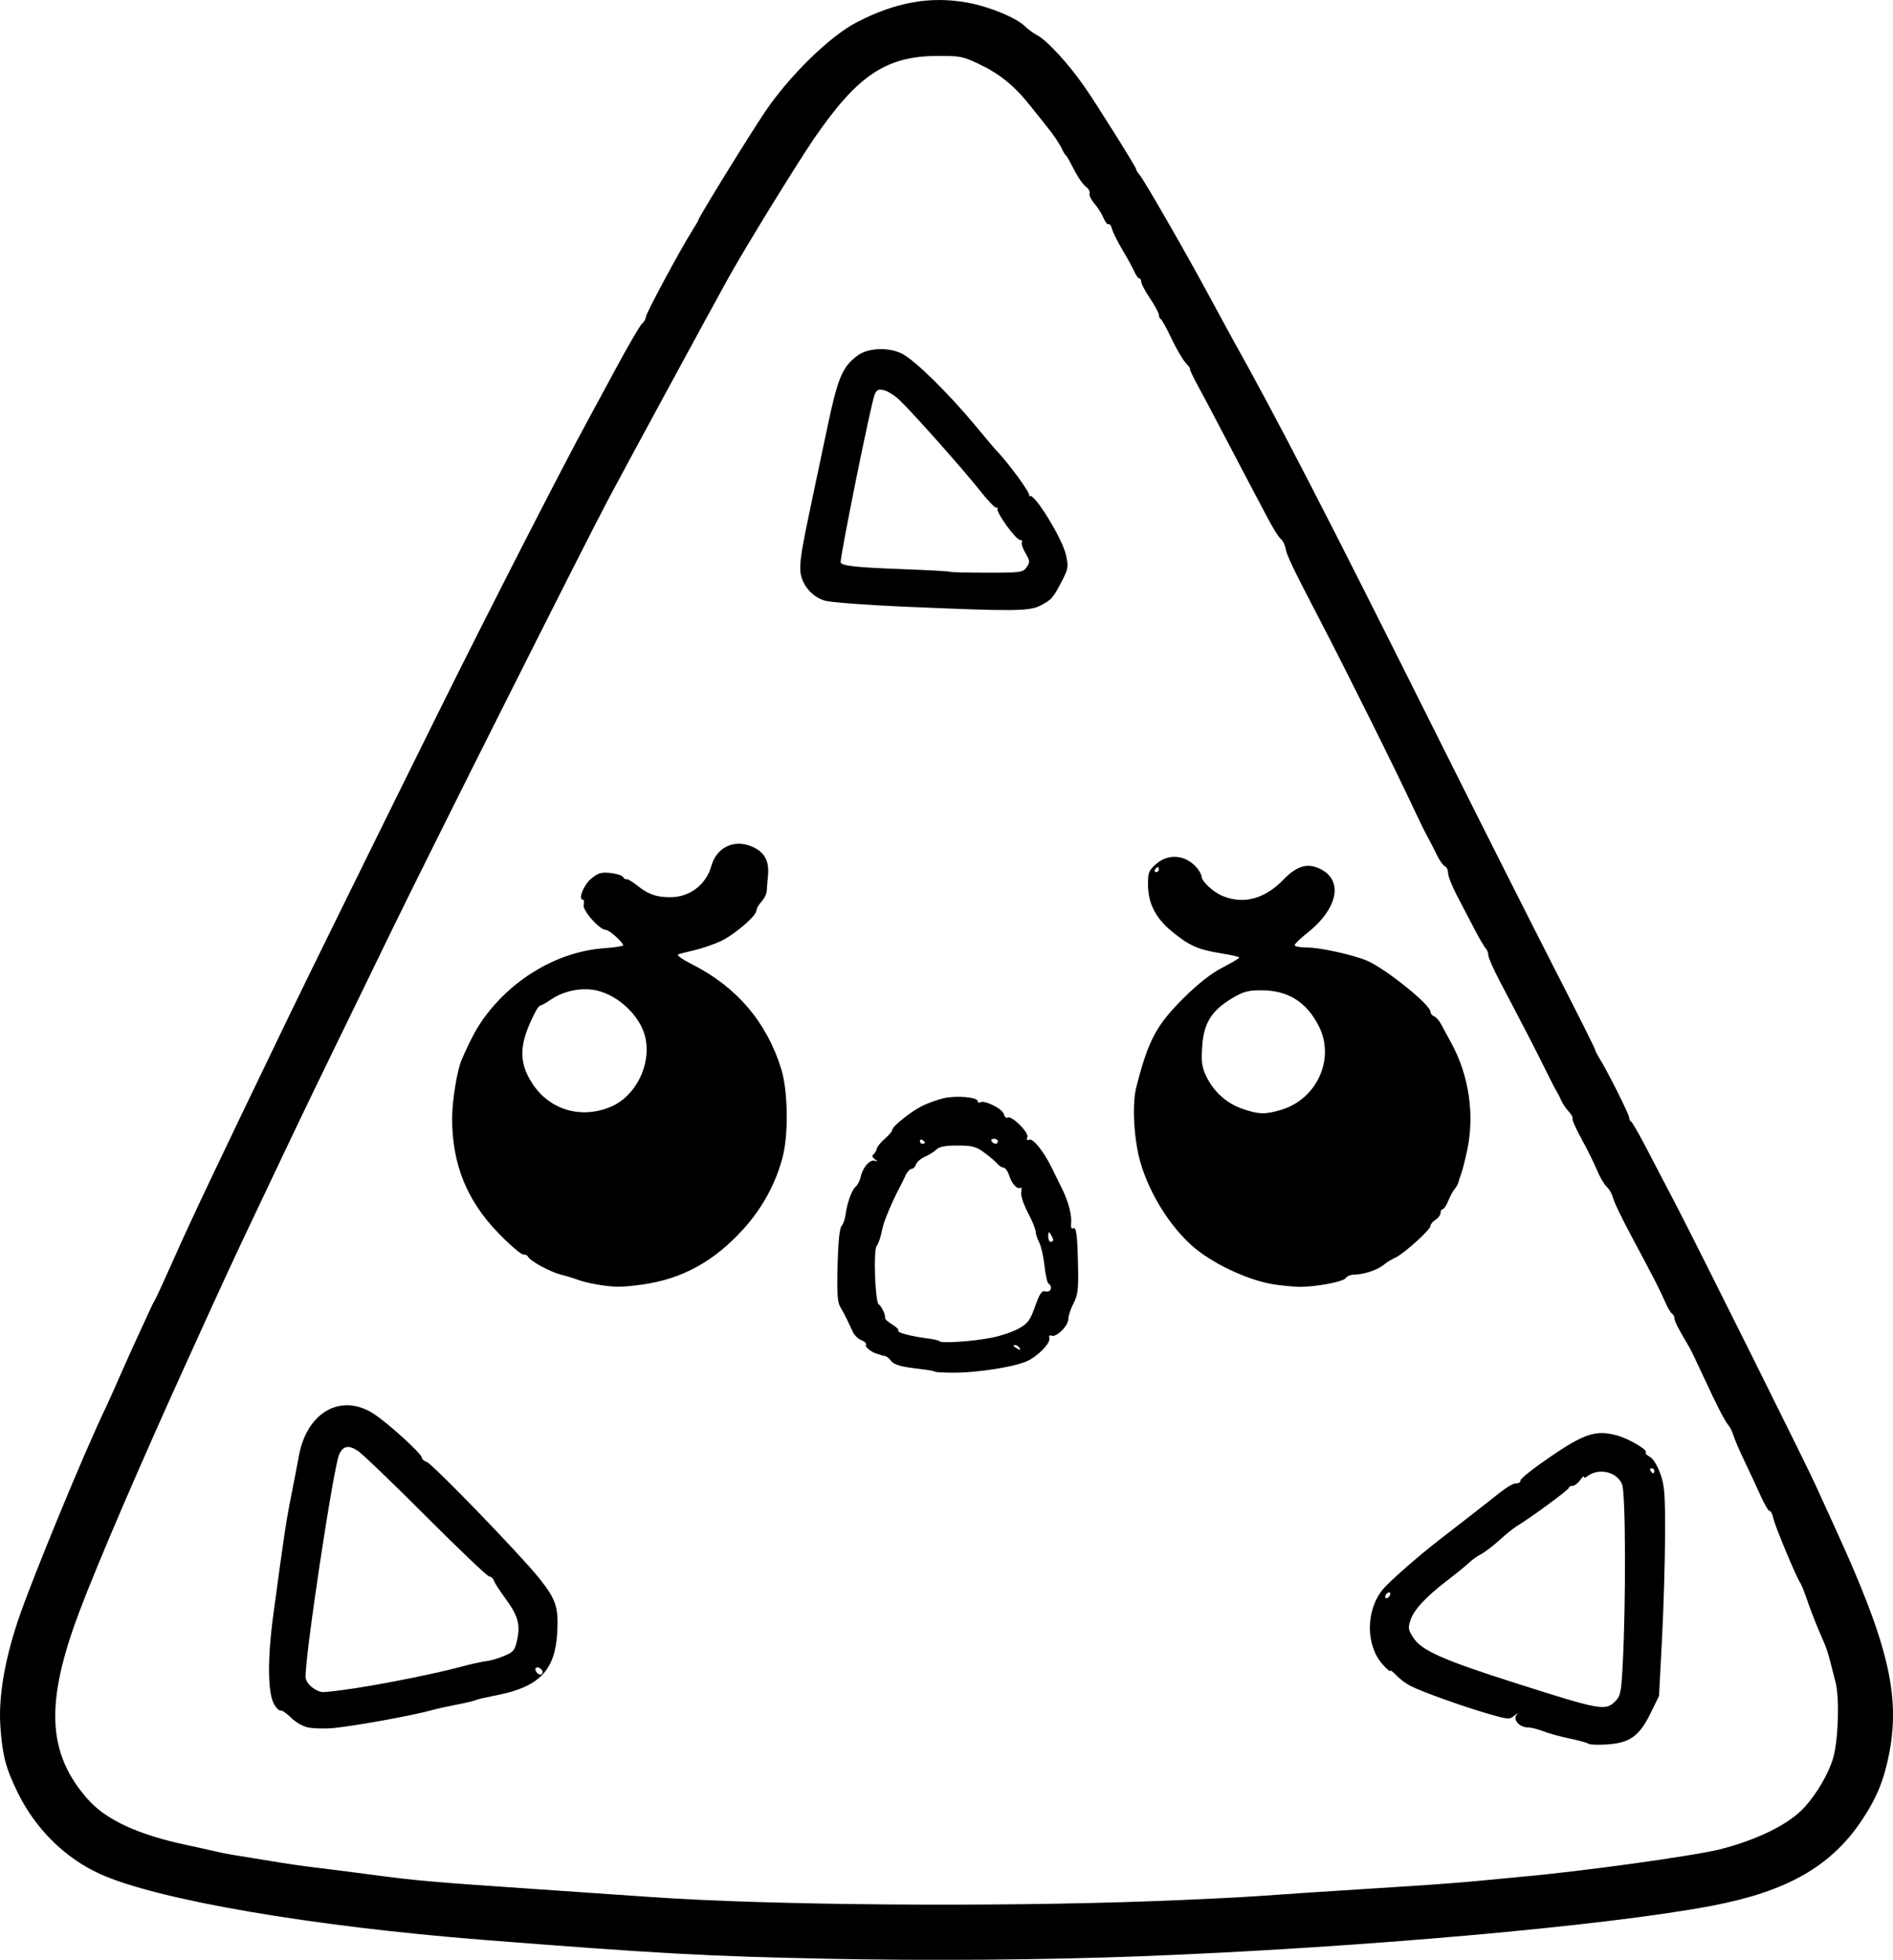 <?xml version="1.0" encoding="UTF-8" standalone="no"?>
<!-- Created with Inkscape (http://www.inkscape.org/) -->

<svg
   width="199.134mm"
   height="206.123mm"
   viewBox="0 0 199.134 206.123"
   version="1.1"
   id="svg5"
   xml:space="preserve"
   xmlns="http://www.w3.org/2000/svg"
   xmlns:svg="http://www.w3.org/2000/svg"><defs
     id="defs2" /><g
     id="layer1"
     transform="translate(-15.183,55.73)"><path
       style="fill:#000000;stroke-width:0.265"
       d="m 102.031,150.277 c -12.304,-0.246 -17.741,-0.545 -35.983,-1.979 -18.106,-1.423 -34.336,-4.212 -40.339,-6.932 -3.713,-1.682 -6.835,-4.783 -8.707,-8.648 -1.22,-2.518 -1.557,-3.811 -1.775,-6.804 -0.222,-3.058 0.414,-6.914 1.85,-11.213 1.401,-4.193 7.018,-17.808 9.278,-22.486 0.211,-0.437 0.851,-1.865 1.423,-3.175 0.572,-1.31 1.483,-3.334 2.025,-4.498 0.542,-1.164 1.09,-2.355 1.218,-2.646 0.128,-0.291 0.341,-0.708 0.473,-0.926 0.132,-0.218 0.927,-1.945 1.766,-3.836 2.047,-4.614 4.36,-9.494 12.352,-26.061 2.011,-4.169 9.669,-19.725 15.76,-32.015 5.196,-10.484 13.121,-25.962 15.714,-30.692 0.359,-0.655 1.69,-3.116 2.958,-5.47 1.268,-2.354 2.477,-4.422 2.687,-4.596 0.21,-0.174 0.382,-0.477 0.382,-0.672 0,-0.355 3.597,-7.049 4.879,-9.08 0.373,-0.59 0.677,-1.119 0.677,-1.176 0,-0.23 5.215,-8.691 6.955,-11.284 2.547,-3.797 6.816,-7.981 9.644,-9.454 4.101,-2.136 7.766,-2.794 11.657,-2.093 2.313,0.417 5.19,1.601 6.099,2.511 0.298,0.298 0.875,0.718 1.283,0.934 1.039,0.55 3.336,3.06 4.993,5.457 1.35,1.952 5.406,8.43 5.406,8.634 0,0.104 0.165,0.376 0.368,0.606 0.471,0.536 4.837,8.127 7.239,12.589 1.019,1.892 2.085,3.856 2.37,4.366 4.928,8.81 9.866,18.379 21.573,41.804 4.545,9.095 10.156,20.225 12.467,24.734 2.311,4.509 4.222,8.319 4.247,8.467 0.024,0.148 0.233,0.567 0.464,0.931 0.79,1.246 3.132,5.912 3.132,6.241 0,0.181 0.089,0.369 0.198,0.417 0.109,0.049 0.789,1.219 1.512,2.602 0.722,1.382 2.182,4.18 3.244,6.218 2.194,4.211 13.726,27.357 14.632,29.369 0.328,0.728 1.288,2.836 2.135,4.685 5.504,12.017 6.8,17.419 5.642,23.521 -0.534,2.812 -1.336,4.773 -2.919,7.132 -3.228,4.812 -7.857,7.447 -15.713,8.945 -11.144,2.125 -37.261,4.436 -60.06,5.314 -10.054,0.387 -22.217,0.484 -33.205,0.264 z m 34.66,-6.06 c 4.075,-0.154 9.016,-0.395 10.98,-0.536 3.383,-0.244 5.915,-0.41 16.14,-1.06 2.401,-0.153 5.497,-0.391 6.879,-0.53 1.382,-0.139 3.287,-0.32 4.233,-0.402 6.37,-0.551 18.562,-2.234 21.279,-2.937 3.972,-1.028 7.206,-2.645 8.805,-4.404 1.316,-1.448 2.559,-3.588 3.02,-5.198 0.544,-1.902 0.679,-6.303 0.244,-7.964 -0.133,-0.509 -0.379,-1.462 -0.545,-2.117 -0.167,-0.655 -0.404,-1.429 -0.528,-1.72 -0.124,-0.291 -0.479,-1.124 -0.79,-1.852 -0.311,-0.728 -0.811,-2.037 -1.111,-2.91 -0.3,-0.873 -0.633,-1.707 -0.741,-1.852 -0.387,-0.523 -2.661,-5.971 -2.816,-6.748 -0.087,-0.436 -0.264,-0.793 -0.394,-0.793 -0.129,0 -0.541,-0.685 -0.915,-1.521 -0.374,-0.837 -1.136,-2.474 -1.693,-3.638 -0.558,-1.164 -1.098,-2.414 -1.2,-2.778 -0.103,-0.364 -0.333,-0.84 -0.513,-1.058 -0.436,-0.531 -1.179,-1.975 -2.653,-5.159 -0.674,-1.455 -1.331,-2.824 -1.462,-3.043 -1.126,-1.883 -1.582,-2.764 -1.582,-3.06 0,-0.191 -0.116,-0.42 -0.258,-0.507 -0.142,-0.087 -0.448,-0.601 -0.68,-1.14 -0.536,-1.244 -1.33,-2.795 -3.553,-6.934 -0.977,-1.819 -1.861,-3.65 -1.964,-4.07 -0.103,-0.419 -0.403,-0.955 -0.666,-1.191 -0.263,-0.235 -0.725,-1.023 -1.026,-1.751 -0.301,-0.728 -1.031,-2.2 -1.621,-3.272 -0.591,-1.072 -1.02,-2.036 -0.954,-2.143 0.066,-0.107 -0.116,-0.447 -0.404,-0.756 -0.288,-0.309 -0.641,-0.833 -0.784,-1.165 -0.143,-0.331 -0.373,-0.781 -0.51,-0.999 -0.138,-0.218 -0.629,-1.171 -1.092,-2.117 -0.851,-1.74 -2.574,-5.076 -4.831,-9.357 -0.68,-1.29 -1.237,-2.546 -1.237,-2.791 0,-0.245 -0.119,-0.565 -0.265,-0.711 -0.146,-0.146 -0.682,-1.063 -1.191,-2.037 -0.509,-0.975 -1.342,-2.57 -1.851,-3.545 -0.509,-0.975 -0.926,-2.034 -0.926,-2.353 0,-0.319 -0.149,-0.639 -0.331,-0.711 -0.182,-0.072 -0.554,-0.591 -0.826,-1.153 -0.272,-0.562 -0.723,-1.438 -1.002,-1.947 -0.279,-0.509 -0.866,-1.7 -1.306,-2.646 -1.898,-4.084 -7.136,-14.619 -10.063,-20.241 -2.838,-5.451 -3.43,-6.688 -3.569,-7.45 -0.071,-0.393 -0.298,-0.842 -0.504,-0.998 -0.206,-0.156 -0.812,-1.117 -1.347,-2.136 -0.535,-1.019 -1.385,-2.626 -1.889,-3.572 -0.504,-0.946 -1.722,-3.268 -2.707,-5.159 -0.985,-1.892 -2.23,-4.243 -2.767,-5.226 -0.537,-0.982 -0.915,-1.786 -0.839,-1.786 0.075,0 -0.125,-0.283 -0.445,-0.629 -0.32,-0.346 -0.999,-1.507 -1.509,-2.58 -0.509,-1.073 -1.015,-1.99 -1.124,-2.039 -0.109,-0.049 -0.198,-0.245 -0.198,-0.436 0,-0.192 -0.417,-0.967 -0.926,-1.724 -0.509,-0.757 -0.926,-1.543 -0.926,-1.746 0,-0.204 -0.093,-0.37 -0.207,-0.37 -0.114,0 -0.352,-0.327 -0.529,-0.728 -0.177,-0.4 -0.741,-1.428 -1.252,-2.284 -0.511,-0.856 -1,-1.837 -1.087,-2.181 -0.086,-0.344 -0.249,-0.568 -0.362,-0.498 -0.113,0.07 -0.352,-0.225 -0.53,-0.656 -0.178,-0.431 -0.61,-1.114 -0.958,-1.518 -0.349,-0.404 -0.579,-0.881 -0.511,-1.058 0.067,-0.178 -0.081,-0.477 -0.329,-0.664 -0.432,-0.325 -0.969,-1.145 -1.695,-2.585 -0.183,-0.364 -0.404,-0.721 -0.49,-0.794 -0.086,-0.073 -0.237,-0.311 -0.334,-0.529 -0.274,-0.614 -0.961,-1.643 -1.639,-2.457 -0.147,-0.177 -0.888,-1.108 -1.646,-2.07 -1.746,-2.214 -3.278,-3.469 -5.549,-4.545 -1.667,-0.79 -1.988,-0.849 -4.443,-0.828 -5.303,0.045 -8.302,2.063 -12.809,8.618 -1.834,2.668 -7.323,11.591 -9.088,14.775 -1.961,3.538 -10.76,19.757 -12.631,23.283 -2.515,4.74 -18.685,36.921 -22.672,45.122 -1.483,3.05 -4.125,8.481 -5.871,12.07 -3.255,6.69 -3.958,8.156 -8.287,17.288 -2.937,6.195 -2.976,6.278 -7.283,15.743 -5.081,11.164 -9.533,21.503 -11.502,26.717 -3.624,9.591 -3.395,14.864 0.853,19.704 1.939,2.209 5.348,3.781 10.577,4.878 0.8,0.168 1.991,0.432 2.646,0.586 0.655,0.155 1.548,0.337 1.984,0.404 0.437,0.068 1.806,0.29 3.043,0.495 3.137,0.518 4.079,0.656 6.35,0.928 1.091,0.131 3.83,0.482 6.085,0.781 3.847,0.51 5.999,0.697 15.214,1.324 3.471,0.236 9.258,0.634 13.494,0.929 12.434,0.865 36.078,1.051 52.917,0.416 z m 45.601,-16.542 c -0.095,-0.096 -0.988,-0.345 -1.984,-0.553 -0.997,-0.208 -2.261,-0.557 -2.81,-0.776 -0.549,-0.219 -1.274,-0.398 -1.613,-0.398 -0.867,0 -1.592,-0.836 -1.157,-1.333 0.18,-0.205 0.078,-0.166 -0.227,0.086 -0.528,0.438 -0.655,0.43 -2.778,-0.186 -2.701,-0.783 -7.009,-2.329 -8.184,-2.937 -0.473,-0.245 -1.141,-0.748 -1.485,-1.119 -0.344,-0.371 -0.625,-0.576 -0.625,-0.456 0,0.12 -0.358,-0.182 -0.795,-0.672 -1.799,-2.015 -1.796,-5.672 0.007,-7.885 0.655,-0.803 3.619,-3.411 5.828,-5.127 0.502,-0.39 1.807,-1.401 2.898,-2.246 1.091,-0.845 2.163,-1.682 2.381,-1.859 1.773,-1.441 2.522,-1.932 2.947,-1.932 0.271,0 0.463,-0.135 0.427,-0.3 -0.036,-0.165 1.379,-1.287 3.145,-2.493 3.578,-2.443 4.79,-2.836 6.969,-2.26 1.274,0.337 3.335,1.549 3.075,1.808 -0.085,0.085 0.101,0.285 0.414,0.443 0.336,0.17 0.786,0.884 1.099,1.743 0.463,1.271 0.528,2.092 0.516,6.482 -0.008,2.765 -0.153,7.706 -0.324,10.98 l -0.311,5.953 -0.907,1.852 c -1.168,2.386 -2.195,3.111 -4.614,3.255 -0.946,0.056 -1.797,0.024 -1.892,-0.073 z m 2.801,-4.464 c 0.561,-0.561 0.637,-0.934 0.792,-3.903 0.35,-6.708 0.308,-18.041 -0.07,-18.936 -0.561,-1.329 -2.486,-1.755 -3.681,-0.814 -0.182,0.143 -0.331,0.16 -0.331,0.037 0,-0.123 -0.185,0.041 -0.412,0.364 -0.227,0.323 -0.584,0.588 -0.794,0.588 -0.21,0 -0.382,0.095 -0.382,0.212 0,0.194 -3.933,3.087 -5.467,4.022 -0.358,0.218 -1.192,0.89 -1.854,1.492 -0.661,0.602 -1.517,1.255 -1.902,1.452 -0.385,0.196 -0.949,0.597 -1.254,0.89 -0.305,0.293 -1.317,1.118 -2.249,1.832 -2.314,1.774 -3.569,3.122 -3.932,4.222 -0.27,0.817 -0.234,1.032 0.305,1.855 0.887,1.354 3.101,2.331 10.929,4.825 8.738,2.785 9.281,2.883 10.302,1.862 z m -23.663,-11.317 c 0,-0.146 -0.119,-0.191 -0.265,-0.101 -0.146,0.09 -0.265,0.283 -0.265,0.428 0,0.146 0.119,0.191 0.265,0.101 0.146,-0.09 0.265,-0.283 0.265,-0.428 z m 27.781,-12.933 c 0,-0.146 -0.126,-0.265 -0.28,-0.265 -0.154,0 -0.207,0.119 -0.117,0.265 0.09,0.146 0.216,0.265 0.28,0.265 0.064,0 0.117,-0.119 0.117,-0.265 z M 47.618,125.961 c -0.551,-0.106 -1.325,-0.544 -1.801,-1.02 -0.459,-0.459 -0.968,-0.807 -1.132,-0.773 -0.164,0.034 -0.482,-0.296 -0.707,-0.733 -0.636,-1.235 -0.657,-4.799 -0.054,-9.26 1.169,-8.643 1.356,-9.889 1.888,-12.568 0.303,-1.528 0.67,-3.427 0.814,-4.219 0.836,-4.588 4.419,-6.623 7.828,-4.446 1.525,0.974 5.111,4.238 5.111,4.652 0,0.15 0.224,0.344 0.497,0.431 0.606,0.192 9.889,9.787 11.849,12.246 1.768,2.219 2.035,3.027 1.888,5.723 -0.212,3.889 -1.838,5.63 -6.087,6.514 -0.77,0.16 -1.578,0.329 -1.796,0.374 -0.218,0.045 -0.575,0.152 -0.794,0.236 -0.218,0.084 -1.111,0.289 -1.984,0.454 -0.873,0.165 -1.945,0.403 -2.381,0.528 -2.069,0.592 -8.612,1.774 -10.716,1.935 -0.8,0.061 -1.89,0.028 -2.422,-0.074 z m 4.851,-4.121 c 3.291,-0.494 8.701,-1.589 11.197,-2.265 1.019,-0.276 2.209,-0.54 2.646,-0.587 0.437,-0.047 1.292,-0.296 1.901,-0.553 1.002,-0.423 1.133,-0.589 1.382,-1.749 0.341,-1.588 0.057,-2.541 -1.296,-4.363 -0.54,-0.728 -1.056,-1.531 -1.146,-1.786 -0.09,-0.255 -0.317,-0.463 -0.504,-0.463 -0.188,0 -3.198,-2.863 -6.689,-6.362 -3.491,-3.499 -6.721,-6.596 -7.178,-6.882 -0.938,-0.588 -1.476,-0.486 -1.902,0.36 -0.603,1.197 -3.735,22.019 -3.544,23.559 0.081,0.652 1.104,1.477 1.846,1.488 0.328,0.005 1.807,-0.173 3.287,-0.395 z m 19.796,-1.697 c 0,-0.312 -0.516,-0.646 -0.706,-0.457 -0.19,0.19 0.144,0.706 0.457,0.706 0.137,0 0.249,-0.112 0.249,-0.249 z M 113.515,88.529 c -0.062,-0.062 -0.767,-0.187 -1.565,-0.278 -2.061,-0.233 -2.731,-0.431 -3.084,-0.909 -0.17,-0.231 -0.438,-0.434 -0.595,-0.452 -0.157,-0.018 -0.345,-0.063 -0.418,-0.099 -0.073,-0.036 -0.222,-0.085 -0.331,-0.109 -0.578,-0.124 -1.383,-0.745 -1.248,-0.964 0.086,-0.138 -0.122,-0.357 -0.461,-0.486 -0.339,-0.129 -0.748,-0.516 -0.909,-0.859 -0.161,-0.344 -0.431,-0.923 -0.6,-1.286 -0.169,-0.364 -0.488,-0.959 -0.708,-1.323 -0.32,-0.529 -0.381,-1.41 -0.305,-4.409 0.061,-2.443 0.207,-3.884 0.419,-4.139 0.179,-0.215 0.372,-0.764 0.429,-1.219 0.155,-1.227 0.648,-2.584 1.064,-2.93 0.201,-0.167 0.441,-0.643 0.532,-1.058 0.212,-0.967 0.946,-1.804 1.456,-1.662 0.353,0.099 0.353,0.079 0,-0.174 -0.25,-0.179 -0.299,-0.358 -0.132,-0.483 0.146,-0.109 0.302,-0.377 0.349,-0.595 0.046,-0.218 0.433,-0.698 0.86,-1.066 0.427,-0.368 0.778,-0.785 0.781,-0.926 0.007,-0.362 1.851,-1.85 3.071,-2.478 0.564,-0.29 1.59,-0.667 2.279,-0.838 1.338,-0.331 3.641,-0.133 3.641,0.312 0,0.145 0.111,0.195 0.247,0.111 0.441,-0.273 2.34,0.662 2.487,1.225 0.077,0.296 0.259,0.464 0.404,0.375 0.414,-0.256 2.259,1.57 2.074,2.052 -0.107,0.278 -0.039,0.366 0.208,0.271 0.402,-0.154 1.537,1.268 2.364,2.963 0.279,0.573 0.773,1.577 1.096,2.232 0.679,1.374 1.035,2.772 0.934,3.668 -0.04,0.352 0.042,0.556 0.187,0.466 0.361,-0.223 0.476,0.605 0.546,3.941 0.052,2.487 -0.017,3.057 -0.481,3.954 -0.298,0.576 -0.542,1.316 -0.542,1.643 0,0.709 -1.248,1.951 -1.761,1.754 -0.224,-0.086 -0.312,-0.002 -0.233,0.222 0.185,0.518 -1.252,1.991 -2.427,2.488 -1.39,0.588 -5.107,1.17 -7.508,1.175 -1.104,0.003 -2.057,-0.046 -2.12,-0.109 z m 8.889,-2.532 c -0.09,-0.146 -0.305,-0.263 -0.479,-0.261 -0.189,0.002 -0.157,0.106 0.082,0.261 0.508,0.328 0.6,0.328 0.397,0 z m -2.819,-1.048 c 0.923,-0.187 2.174,-0.617 2.778,-0.956 0.945,-0.529 1.185,-0.855 1.708,-2.32 0.511,-1.43 0.692,-1.683 1.124,-1.57 0.529,0.138 0.759,-0.539 0.282,-0.834 -0.128,-0.079 -0.317,-0.926 -0.419,-1.881 -0.102,-0.955 -0.354,-2.058 -0.559,-2.451 -0.205,-0.393 -0.374,-0.911 -0.374,-1.151 -7.9e-4,-0.24 -0.367,-1.131 -0.814,-1.981 -0.463,-0.879 -0.764,-1.799 -0.7,-2.136 0.062,-0.325 0.035,-0.543 -0.06,-0.484 -0.347,0.215 -0.907,-0.364 -1.185,-1.225 -0.157,-0.485 -0.429,-0.882 -0.605,-0.882 -0.176,0 -0.473,-0.185 -0.661,-0.412 -0.188,-0.227 -0.804,-0.75 -1.368,-1.163 -0.889,-0.651 -1.265,-0.751 -2.824,-0.751 -1.274,0 -1.919,0.12 -2.21,0.411 -0.226,0.226 -0.772,0.571 -1.214,0.766 -0.442,0.195 -0.869,0.564 -0.95,0.819 -0.081,0.255 -0.291,0.463 -0.468,0.463 -0.177,0 -0.466,0.327 -0.644,0.728 -0.178,0.4 -0.486,1.025 -0.686,1.389 -0.374,0.681 -1.019,2.11 -1.374,3.043 -0.246,0.647 -0.229,0.589 -0.491,1.72 -0.118,0.509 -0.333,1.074 -0.478,1.254 -0.344,0.427 -0.148,5.857 0.219,6.102 0.309,0.206 0.742,1.133 0.676,1.444 -0.024,0.111 0.314,0.419 0.751,0.684 0.437,0.266 0.726,0.551 0.643,0.634 -0.212,0.212 1.347,0.617 3.345,0.87 0.467,0.059 0.92,0.179 1.008,0.266 0.236,0.236 3.623,-0.007 5.549,-0.397 z m 6.387,-10.263 c -0.002,-0.109 -0.119,-0.377 -0.261,-0.595 -0.207,-0.321 -0.257,-0.283 -0.261,0.198 -0.002,0.327 0.115,0.595 0.261,0.595 0.146,0 0.263,-0.089 0.261,-0.198 z M 112.482,64.449 c 0,-0.064 -0.119,-0.19 -0.265,-0.28 -0.146,-0.09 -0.265,-0.037 -0.265,0.117 0,0.154 0.119,0.28 0.265,0.28 0.146,0 0.265,-0.052 0.265,-0.117 z m 7.673,-0.148 c 0,-0.146 -0.186,-0.265 -0.412,-0.265 -0.227,0 -0.339,0.119 -0.249,0.265 0.09,0.146 0.276,0.265 0.412,0.265 0.137,0 0.249,-0.119 0.249,-0.265 z M 77.982,79.367 c -0.712,-0.119 -1.605,-0.338 -1.984,-0.486 -0.38,-0.148 -1.213,-0.403 -1.852,-0.566 -1.152,-0.295 -3.255,-1.451 -3.424,-1.884 -0.049,-0.124 -0.277,-0.225 -0.507,-0.225 -0.23,0 -1.381,-0.987 -2.558,-2.194 -3.364,-3.451 -4.924,-7.309 -4.913,-12.148 0.004,-1.86 0.532,-5.068 1.014,-6.163 0.986,-2.24 1.587,-3.352 2.434,-4.498 3.044,-4.119 7.771,-6.843 12.489,-7.198 1.128,-0.085 2.051,-0.22 2.051,-0.3 0,-0.326 -1.449,-1.63 -1.811,-1.63 -0.671,0 -2.497,-2.068 -2.344,-2.654 0.075,-0.286 0.045,-0.521 -0.067,-0.521 -0.537,0 0.039,-1.513 0.831,-2.186 0.74,-0.628 1.057,-0.726 2.034,-0.631 0.636,0.062 1.245,0.255 1.353,0.429 0.107,0.174 0.271,0.276 0.364,0.227 0.093,-0.049 0.58,0.24 1.084,0.641 1.204,0.961 2.033,1.255 3.534,1.254 2.024,-0.002 3.745,-1.312 4.296,-3.27 0.582,-2.069 2.54,-2.922 4.491,-1.957 1.165,0.577 1.615,1.487 1.472,2.979 -0.056,0.582 -0.114,1.304 -0.129,1.604 -0.015,0.3 -0.265,0.801 -0.556,1.113 -0.291,0.312 -0.529,0.729 -0.529,0.926 0,0.58 -2.362,2.596 -3.816,3.256 -0.739,0.336 -1.939,0.747 -2.667,0.914 -0.728,0.167 -1.502,0.363 -1.72,0.436 -0.242,0.08 0.324,0.497 1.455,1.071 4.694,2.38 7.843,6.085 9.363,11.015 0.702,2.278 0.772,6.814 0.142,9.245 -0.709,2.736 -2.119,5.337 -4.067,7.503 -3.12,3.468 -6.471,5.314 -10.729,5.908 -2.118,0.295 -2.92,0.294 -4.734,-0.01 z m 1.427,-18.678 c 2.643,-1.101 4.306,-4.427 3.657,-7.314 -0.486,-2.164 -2.722,-4.346 -5.032,-4.911 -1.546,-0.378 -3.49,-0.014 -4.848,0.908 -0.519,0.353 -1.03,0.641 -1.135,0.641 -0.105,0 -0.331,0.268 -0.503,0.595 -1.788,3.405 -1.873,5.345 -0.334,7.668 1.815,2.74 5.093,3.705 8.194,2.413 z M 149.312,79.376 c -2.829,-0.412 -6.799,-2.296 -8.879,-4.213 -2.726,-2.512 -4.994,-6.573 -5.615,-10.052 -0.43,-2.408 -0.471,-5.057 -0.102,-6.5 1.264,-4.937 2.103,-6.517 4.977,-9.369 1.534,-1.523 2.879,-2.579 4.074,-3.199 0.981,-0.509 1.785,-0.988 1.786,-1.065 0.001,-0.076 -0.913,-0.284 -2.031,-0.462 -2.309,-0.367 -3.274,-0.804 -5.1,-2.309 -1.657,-1.365 -2.455,-2.923 -2.475,-4.83 -0.014,-1.319 0.067,-1.534 0.832,-2.218 1.307,-1.168 3.154,-0.994 4.325,0.406 0.256,0.306 0.469,0.699 0.474,0.874 0.015,0.533 1.202,1.64 2.211,2.062 2.187,0.914 4.437,0.317 6.38,-1.691 1.359,-1.404 2.436,-1.771 3.677,-1.252 2.715,1.134 2.183,4.22 -1.184,6.867 -0.707,0.556 -1.286,1.122 -1.286,1.257 0,0.135 0.605,0.245 1.345,0.245 1.33,0 4.853,0.778 6.262,1.382 1.971,0.846 6.681,4.64 6.681,5.381 0,0.178 0.168,0.388 0.374,0.467 0.206,0.079 0.533,0.444 0.728,0.81 0.194,0.367 0.692,1.286 1.105,2.043 1.814,3.32 2.437,7.432 1.681,11.083 -0.226,1.091 -0.524,2.282 -0.663,2.645 -0.139,0.364 -0.275,0.781 -0.303,0.926 -0.028,0.146 -0.201,0.443 -0.385,0.661 -0.184,0.218 -0.488,0.784 -0.675,1.257 -0.187,0.473 -0.445,0.86 -0.573,0.86 -0.128,0 -0.232,0.178 -0.232,0.395 0,0.217 -0.238,0.543 -0.529,0.725 -0.291,0.182 -0.529,0.471 -0.529,0.643 0,0.402 -2.84,2.964 -3.704,3.341 -0.364,0.159 -0.9,0.488 -1.191,0.731 -0.665,0.556 -2.101,1.044 -3.069,1.044 -0.408,0 -0.836,0.166 -0.953,0.369 -0.229,0.399 -3.371,0.976 -5.025,0.921 -0.554,-0.018 -1.639,-0.125 -2.41,-0.237 z m 0.638,-18.377 c 3.782,-1.123 5.706,-5.401 3.963,-8.812 -1.305,-2.554 -3.246,-3.762 -6.046,-3.762 -1.418,0 -1.893,0.131 -3.107,0.86 -2.138,1.283 -2.957,2.613 -3.113,5.057 -0.106,1.647 -0.033,2.175 0.433,3.137 0.783,1.618 2.14,2.839 3.789,3.408 1.724,0.595 2.394,0.614 4.082,0.112 z M 137.088,35.726 c 0,-0.146 -0.052,-0.265 -0.117,-0.265 -0.064,0 -0.19,0.119 -0.28,0.265 -0.09,0.146 -0.037,0.265 0.117,0.265 0.154,0 0.28,-0.119 0.28,-0.265 z M 109.968,8.061 c -3.784,-0.165 -7.382,-0.44 -7.996,-0.613 -1.423,-0.399 -2.534,-1.775 -2.604,-3.223 -0.049,-1.009 0.21,-2.561 1.213,-7.261 0.279,-1.31 0.995,-4.703 1.591,-7.541 1.139,-5.427 1.611,-6.563 3.222,-7.758 1.105,-0.82 3.286,-0.905 4.699,-0.184 1.331,0.679 4.861,4.145 7.686,7.545 1.088,1.31 2.038,2.441 2.111,2.514 1.238,1.23 3.733,4.631 3.565,4.859 -0.069,0.093 -0.049,0.113 0.043,0.045 0.479,-0.354 3.457,4.489 3.83,6.23 0.26,1.211 0.225,1.429 -0.433,2.699 -0.937,1.807 -1.096,1.987 -2.292,2.598 -1.165,0.594 -2.823,0.604 -14.634,0.09 z m 13.209,-4.137 c 0.372,-0.531 0.362,-0.659 -0.12,-1.476 -0.29,-0.492 -0.46,-1.004 -0.377,-1.138 0.083,-0.134 -0.005,-0.247 -0.195,-0.25 -0.425,-0.007 -2.497,-2.862 -2.375,-3.272 0.049,-0.162 0.007,-0.213 -0.093,-0.113 -0.1,0.1 -0.904,-0.734 -1.787,-1.852 -1.742,-2.207 -7.01,-8.133 -8.436,-9.49 -0.486,-0.463 -1.209,-0.922 -1.605,-1.019 -0.593,-0.146 -0.769,-0.067 -0.994,0.445 -0.378,0.863 -3.729,17.443 -3.575,17.691 0.216,0.35 1.714,0.505 6.613,0.685 2.619,0.096 4.812,0.219 4.873,0.272 0.061,0.054 1.81,0.098 3.888,0.098 3.59,0 3.798,-0.029 4.185,-0.581 z"
       id="path8043" /></g></svg>
